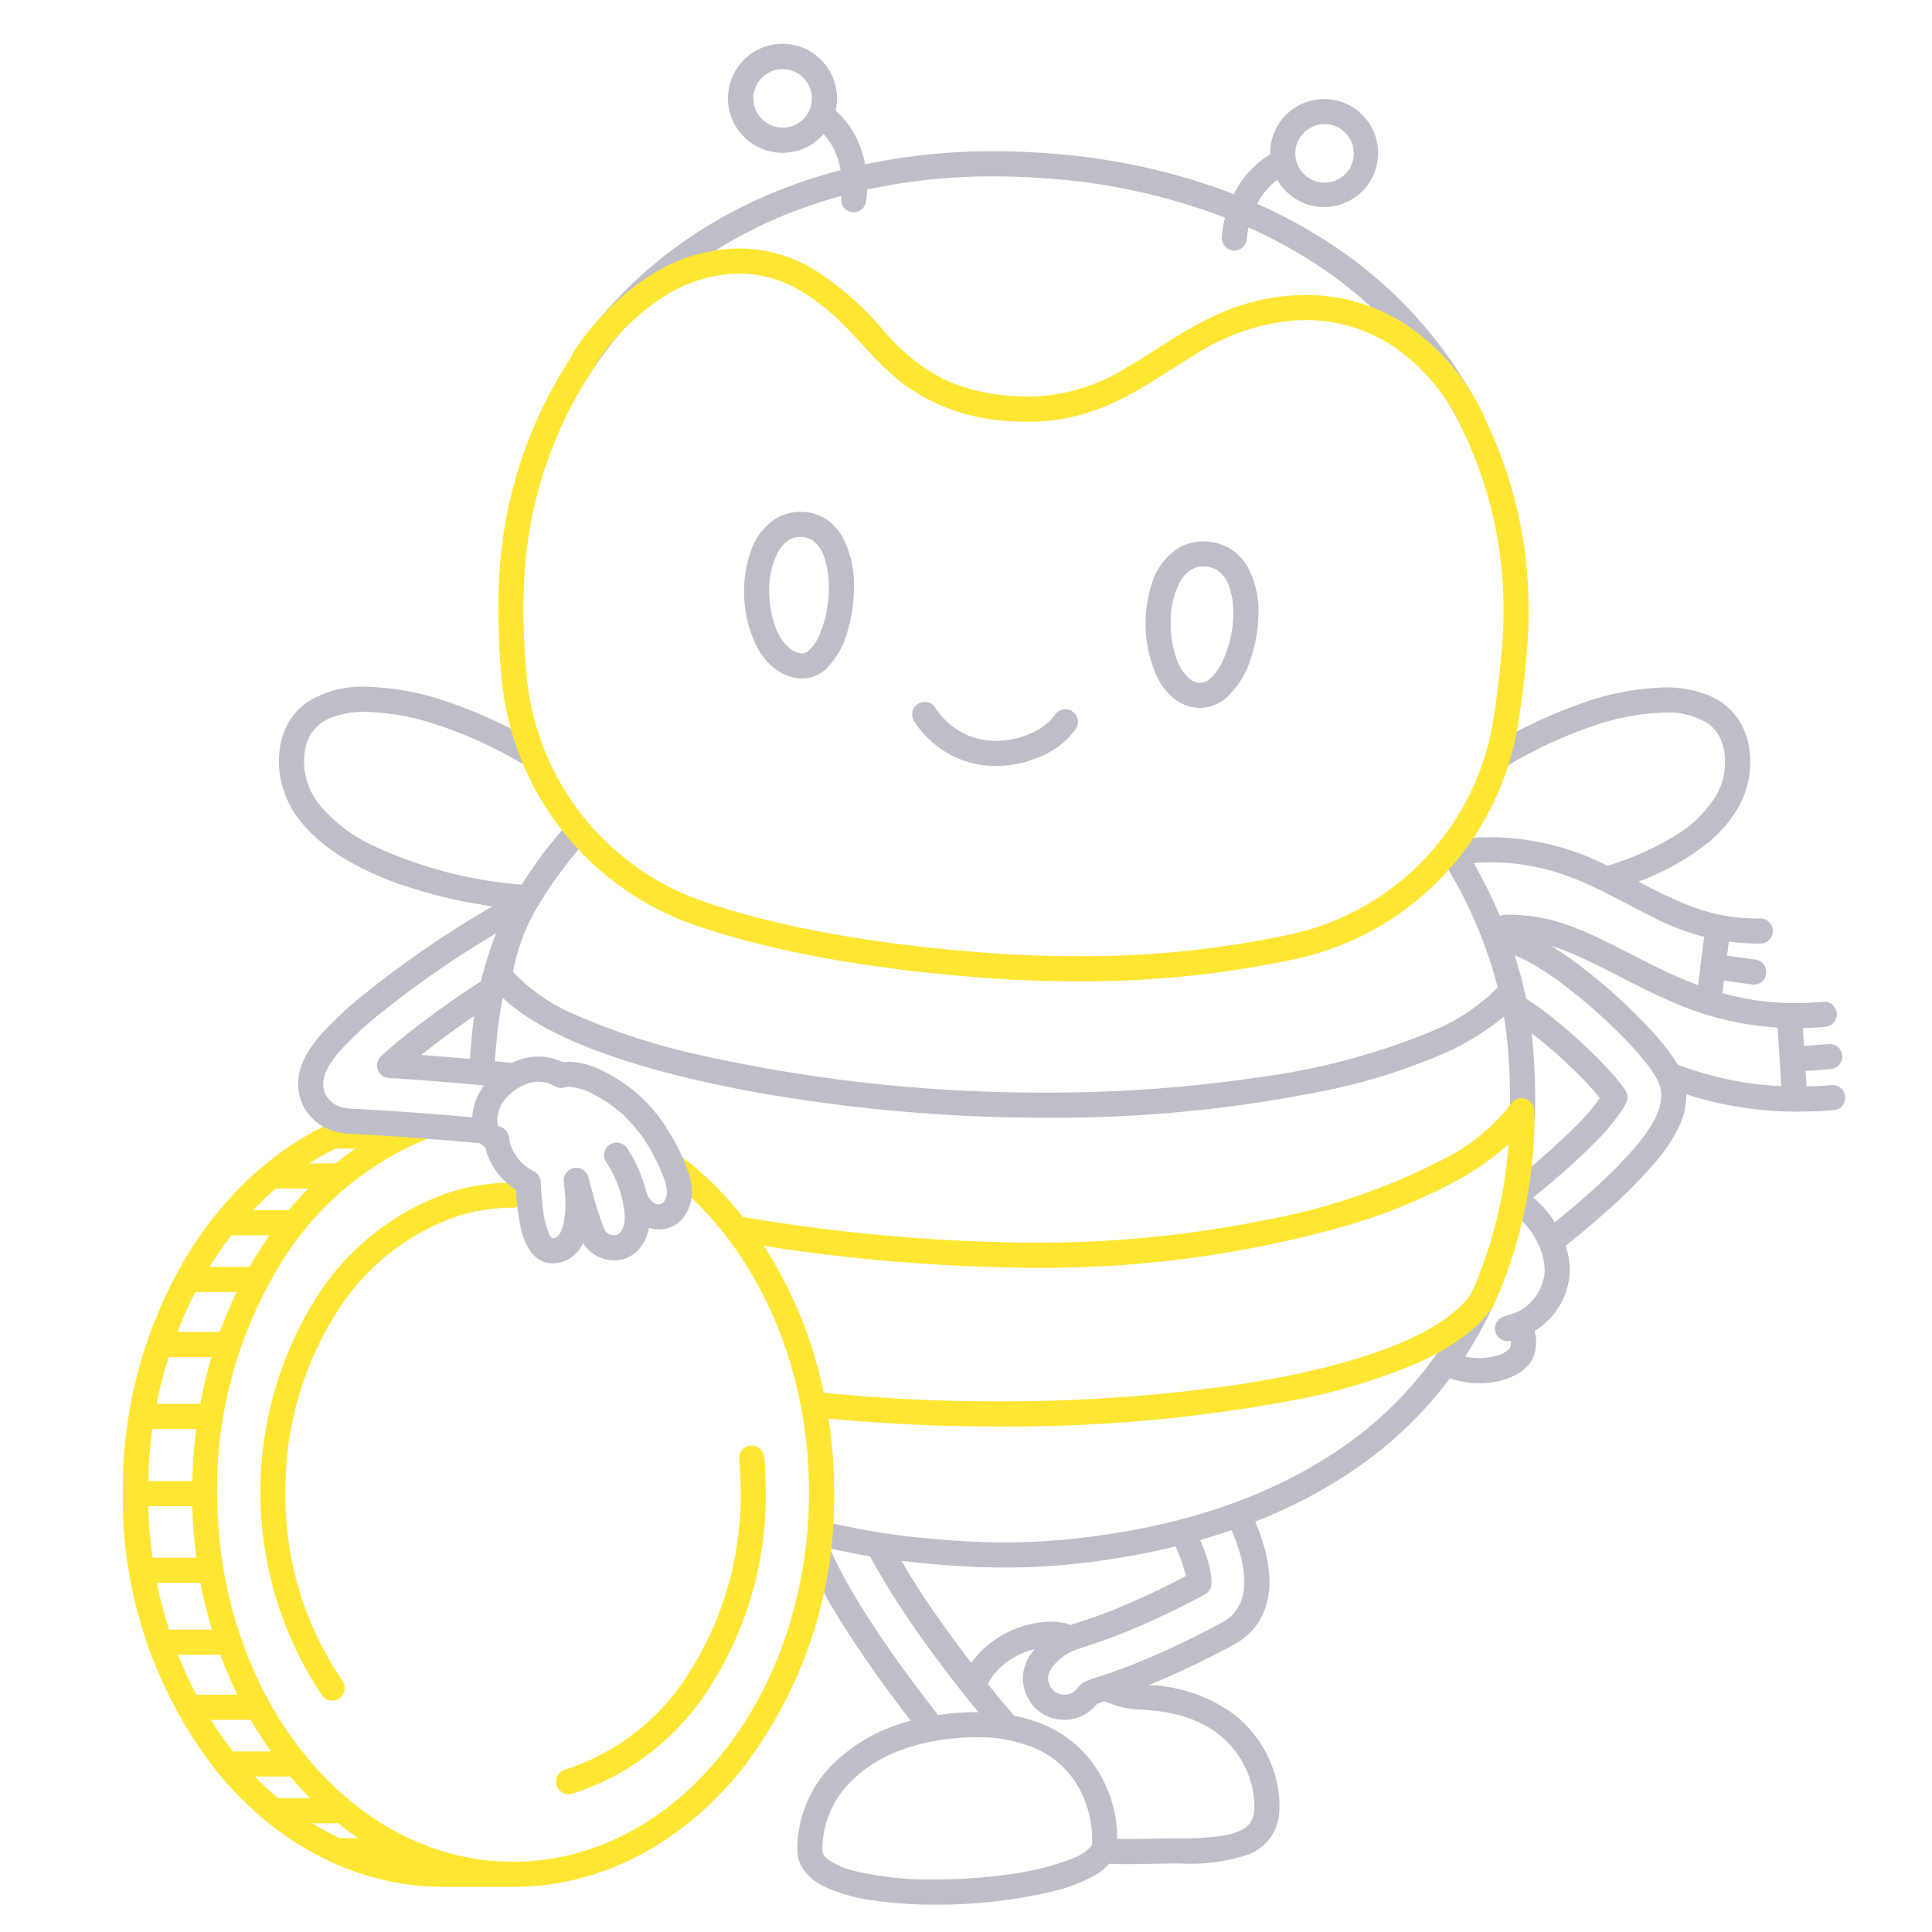 <svg xmlns="http://www.w3.org/2000/svg" width="200" height="200" fill="none"><path fill="#BEBEC9" d="M154.125 132.996a1.31 1.31 0 0 0-.994-.027 1.299 1.299 0 0 0-.723.684 38.992 38.992 0 0 1-14.87 17.117c-6.798 4.359-15.461 7.293-25.975 8.47a66.872 66.872 0 0 1-7.525.428c-2.747 0-5.386-.169-8.186-.431a72 72 0 0 1-10.409-1.717c-.697-.171-2.087 3.493-1.787 4.145a57.95 57.95 0 0 0 3.606 6.531c2.236 3.556 4.903 7.203 7.02 9.939a17.655 17.655 0 0 0-7.697 4.136 12.52 12.52 0 0 0-4.052 8.94c0 .181.005.363.015.547.032.58.211 1.143.52 1.635a5.45 5.45 0 0 0 2.246 1.895 17.336 17.336 0 0 0 5.09 1.443 43.59 43.59 0 0 0 6.417.435c4.089.026 8.166-.435 12.147-1.371a16.971 16.971 0 0 0 4.435-1.701 5.907 5.907 0 0 0 1.41-1.158c.582.022 1.165.039 1.762.039 1.737 0 3.555-.068 5.559-.068a19.236 19.236 0 0 0 7.093-.928 5.207 5.207 0 0 0 2.313-1.779 5.32 5.32 0 0 0 .905-2.895c.005-.124.007-.249.007-.376a11.742 11.742 0 0 0-.627-3.677 12.174 12.174 0 0 0-4.162-5.837 15.881 15.881 0 0 0-8.719-2.978 92.206 92.206 0 0 0 8.852-4.223 6.691 6.691 0 0 0 3.238-3.91c.26-.83.388-1.695.381-2.564v-.004a14.02 14.02 0 0 0-.675-4.032l-.001-.006a26.24 26.24 0 0 0-.795-2.183 51.586 51.586 0 0 0 8.997-4.556 41.616 41.616 0 0 0 15.841-18.245 1.305 1.305 0 0 0-.657-1.718Zm-58.515 28.83c2.847.266 5.574.442 8.428.442a69.39 69.39 0 0 0 7.814-.444 78.615 78.615 0 0 0 9.848-1.741c.312.69.583 1.397.811 2.12l.002.004c.096.31.175.626.235.945a79.525 79.525 0 0 1-7.376 3.455c-2.049.819-3.389 1.225-4.546 1.612l-.03.012a1.256 1.256 0 0 0-.314-.149 7.296 7.296 0 0 0-1.735-.203 10.35 10.35 0 0 0-5.153 1.493 9.787 9.787 0 0 0-3.049 2.764 133.402 133.402 0 0 1-3.004-4.054c-1.497-2.104-2.978-4.357-4.225-6.51.757.092 1.518.182 2.294.254Zm1.334 15.497c-2.152-2.739-5.1-6.723-7.48-10.51a55.538 55.538 0 0 1-3.445-6.233 1.254 1.254 0 0 0-.233-.319c1.398.32 2.825.612 4.297.855.095.18.186.358.285.539a81.692 81.692 0 0 0 5.053 7.933 146.009 146.009 0 0 0 5.861 7.66c-.076-.001-.144-.009-.22-.009-.552 0-1.12.019-1.706.058a28.25 28.25 0 0 0-2.299.251 1.224 1.224 0 0 0-.113-.225Zm16.111 13.562c-.004.046-.011.124-.157.31a5.21 5.21 0 0 1-1.964 1.232 27.407 27.407 0 0 1-6.234 1.566 54.388 54.388 0 0 1-7.88.573c-2.891.06-5.779-.257-8.589-.943a7.67 7.67 0 0 1-2.452-1.086 1.991 1.991 0 0 1-.502-.516.817.817 0 0 1-.133-.402v-.003a7.12 7.12 0 0 1-.01-.405 9.924 9.924 0 0 1 3.247-7.06c2.27-2.167 5.85-3.904 11.148-4.26a22.654 22.654 0 0 1 1.533-.052c1.997-.044 3.983.31 5.843 1.039a9.517 9.517 0 0 1 4.779 4.191 11.208 11.208 0 0 1 1.371 5.816Zm14.532-9.974a9.677 9.677 0 0 1 1.773 3.168c.314.918.48 1.88.492 2.85 0 .094-.002.184-.005.268a2.734 2.734 0 0 1-.434 1.508 2.307 2.307 0 0 1-.788.681 7.16 7.16 0 0 1-2.47.708 30.013 30.013 0 0 1-4.021.213c-2.062 0-3.892.069-5.559.068-.319 0-.612-.014-.92-.02a13.304 13.304 0 0 0-3.178-8.643 12.325 12.325 0 0 0-4.574-3.235 15.443 15.443 0 0 0-2.933-.869 123.654 123.654 0 0 1-2.707-3.281 6.637 6.637 0 0 1 2.653-2.717 8.365 8.365 0 0 1 2.187-.897 6.366 6.366 0 0 0-.681.979 4.29 4.29 0 0 0 1.416 5.65 4.288 4.288 0 0 0 5.742-.976c.223-.075.485-.16.782-.258a9.636 9.636 0 0 0 3.785.877c4.92.211 7.734 1.923 9.44 3.926Zm.97-15.399a4.22 4.22 0 0 1-.945 1.617l-.004.004a4.138 4.138 0 0 1-1.042.79 88.47 88.47 0 0 1-8.965 4.254c-2.248.9-3.839 1.385-4.872 1.732l-.007.003a2.698 2.698 0 0 0-.633.305l-.047.036c-.04.028-.078.057-.114.088l-.049.038-.058.053-.003.004.007.008a1.251 1.251 0 0 0-.193.192l-.006.015c-.003.006-.01.008-.013.014a1.708 1.708 0 0 1-1.425.774 1.696 1.696 0 0 1-1.48-2.507 4.06 4.06 0 0 1 .763-.958 5.798 5.798 0 0 1 2.177-1.289c1.106-.37 2.555-.811 4.689-1.664a84.532 84.532 0 0 0 8.384-3.968 1.296 1.296 0 0 0 .687-1.101l.006-.166v-.05l.001-.022-.001-.007v-.004a5.873 5.873 0 0 0-.106-1.008c-.079-.422-.182-.84-.31-1.25a20.93 20.93 0 0 0-.762-2.026 65.1 65.1 0 0 0 3.261-1.019c.285.693.548 1.381.755 2.058.346 1.061.536 2.168.562 3.284.008.6-.079 1.197-.257 1.77Z"/><path fill="#BEBEC9" d="m124.996 161.443.001.002v.002l-.001-.004ZM129.494 168.923l-.002.001-.002.003.004-.004ZM160.078 104.856l.002.001v.001l-.002-.002ZM167.945 112.425l.002.003.002.002-.004-.005Z"/><path fill="#BEBEC9" d="m174.471 112.29-.003-.016a6.27 6.27 0 0 0-.568-1.633l-.009-.018a13.091 13.091 0 0 0-1.331-2.043l-.005-.006a38.163 38.163 0 0 0-3.246-3.599 57.257 57.257 0 0 0-6.385-5.48l-.002-.002a30.73 30.73 0 0 0-3.41-2.185l-.008-.004a12.912 12.912 0 0 0-3.713-1.402 1.3 1.3 0 1 0-.484 2.555 10.35 10.35 0 0 1 2.972 1.14 28.224 28.224 0 0 1 3.114 1.999 54.635 54.635 0 0 1 6.084 5.224 35.942 35.942 0 0 1 3.02 3.342c.408.511.768 1.059 1.074 1.636.16.305.276.63.343.968.038.21.058.423.057.637a4.496 4.496 0 0 1-.238 1.403 7.513 7.513 0 0 1-.566 1.282 15.984 15.984 0 0 1-1.756 2.502 48.742 48.742 0 0 1-4.947 4.968 96.926 96.926 0 0 1-3.517 2.975 10.01 10.01 0 0 0-2.236-2.565c1.815-1.464 4.072-3.379 5.984-5.282l.002-.001a24.736 24.736 0 0 0 3.13-3.64h.001l.005-.008.006-.008h-.001c.194-.288.365-.591.513-.906a1.293 1.293 0 0 0-.102-1.272 10.116 10.116 0 0 0-.302-.424 26.633 26.633 0 0 0-1.974-2.285 52.646 52.646 0 0 0-5.893-5.285 32.985 32.985 0 0 0-2.122-1.498 1.301 1.301 0 0 0-1.406 2.188v-.001c.608.391 1.275.861 1.95 1.377l.001.002a49.99 49.99 0 0 1 5.587 5.01c.621.65 1.149 1.256 1.528 1.733a22.79 22.79 0 0 1-2.75 3.169l-.002.002-.001.001v-.001a78.307 78.307 0 0 1-5.935 5.227 1.287 1.287 0 0 0-.395 1.451c-.124.09-.231.202-.316.33a1.284 1.284 0 0 0-.183.473 1.294 1.294 0 0 0 .584 1.322v-.001c.984.67 1.79 1.57 2.347 2.622.568.977.89 2.076.938 3.205a3.39 3.39 0 0 1-.051.604 5.031 5.031 0 0 1-1.805 3.11 5.107 5.107 0 0 1-.965.618 2.685 2.685 0 0 1-.217.096c-.005.002-.011 0-.016.002l-1.207.403a1.292 1.292 0 0 0-.213 2.367c.297.162.647.2.973.107.004.049.013.09.013.144a2.377 2.377 0 0 1-.05.468.613.613 0 0 1-.177.285 2.846 2.846 0 0 1-1.143.631 6.608 6.608 0 0 1-4.329-.169 1.301 1.301 0 0 0-1.001 2.4 8.919 8.919 0 0 0 3.411.654 8.36 8.36 0 0 0 3.535-.734c.52-.24.994-.57 1.398-.977.426-.429.721-.971.851-1.562.069-.328.104-.661.105-.996a4.233 4.233 0 0 0-.153-1.136 7.66 7.66 0 0 0 3.548-5.245c.063-.353.094-.711.093-1.07a8.411 8.411 0 0 0-.428-2.506 102.924 102.924 0 0 0 4.116-3.462 51.274 51.274 0 0 0 5.217-5.247l.002-.002a18.657 18.657 0 0 0 2.035-2.913l.001-.002c.305-.55.559-1.127.757-1.724l.002-.005c.236-.71.359-1.454.364-2.202a6.132 6.132 0 0 0-.1-1.115ZM53.09 92.841a38.227 38.227 0 0 0-4.271 14.669 73.611 73.611 0 0 0-.187 2.276 1.3 1.3 0 0 0 2.594.172 68.64 68.64 0 0 1 .18-2.194 35.62 35.62 0 0 1 3.969-13.682 1.3 1.3 0 0 0-2.285-1.24ZM153.484 42.828a45.676 45.676 0 0 0-16.821-18.282 52.646 52.646 0 0 0-6.535-3.448 7.396 7.396 0 0 1 2.096-2.483 5.588 5.588 0 1 0-.735-2.744c0 .036.006.072.007.108l-.008.002a9.95 9.95 0 0 0-3.765 4.11 66.48 66.48 0 0 0-19.341-4.226 74.423 74.423 0 0 0-5.535-.207 63.836 63.836 0 0 0-13.298 1.356 10.876 10.876 0 0 0-.386-1.513 9.57 9.57 0 0 0-2.661-4.056 5.642 5.642 0 1 0-1.239 2.433 7.041 7.041 0 0 1 1.44 2.462c.138.417.244.844.316 1.277-12.098 3.15-21.444 9.897-27.465 18.69a1.3 1.3 0 1 0 2.145 1.471c5.58-8.128 14.155-14.447 25.415-17.502-.005.04-.01.092-.014.116l-.008.05-.001.008a1.3 1.3 0 0 0 2.56.454c.064-.424.1-.853.11-1.282a61.628 61.628 0 0 1 13.086-1.364c1.739 0 3.52.067 5.344.2a63.873 63.873 0 0 1 18.623 4.07 10.618 10.618 0 0 0-.336 2.058 1.299 1.299 0 0 0 2.597.096h.001v-.002c.028-.382.084-.762.168-1.135 2.084.929 4.102 2 6.04 3.205a43.066 43.066 0 0 1 15.875 17.242 1.303 1.303 0 0 0 1.743.576 1.3 1.3 0 0 0 .582-1.74Zm-17.066-29.896a3.017 3.017 0 0 1 3.641 2.245 3.03 3.03 0 0 1-.365 2.288 3.038 3.038 0 0 1-1.878 1.359 3.025 3.025 0 0 1-3.644-2.25v-.002a3.025 3.025 0 0 1 1.171-3.15 3.026 3.026 0 0 1 1.075-.49Zm-55.402.287a3.028 3.028 0 1 1 2.742-1.74 3.01 3.01 0 0 1-2.742 1.74ZM129.14 58.662a5.364 5.364 0 0 0-1.674-1.783 5.178 5.178 0 0 0-2.48-.815 5.47 5.47 0 0 0-.424-.017 4.992 4.992 0 0 0-2.799.832 6.702 6.702 0 0 0-2.458 3.336 13.41 13.41 0 0 0 .492 9.891 6.602 6.602 0 0 0 1.632 2.122 4.466 4.466 0 0 0 2.511 1.045h.005c.098.008.198.012.299.012a4.208 4.208 0 0 0 2.735-1.08 9.069 9.069 0 0 0 2.442-3.858 14.89 14.89 0 0 0 .851-4.907 9.45 9.45 0 0 0-1.132-4.778Zm-2.663 9.963a5.299 5.299 0 0 1-1.184 1.6c-.282.277-.655.44-1.049.46l-.097-.004a1.85 1.85 0 0 1-1.058-.454 4.978 4.978 0 0 1-1.365-2.238 11.032 11.032 0 0 1-.536-3.463 8.95 8.95 0 0 1 .966-4.298c.253-.47.612-.876 1.049-1.184a2.372 2.372 0 0 1 1.359-.396l.228.008h.004c.444.023.875.16 1.25.4.559.4.975.968 1.187 1.622.309.887.458 1.822.441 2.762a11.896 11.896 0 0 1-1.195 5.185ZM85.613 53.806a4.73 4.73 0 0 0-2.553-.817l-.182-.003a4.912 4.912 0 0 0-2.722.796 6.491 6.491 0 0 0-2.414 3.223 12.019 12.019 0 0 0-.71 4.195 12.553 12.553 0 0 0 1.274 5.667c.419.835.998 1.58 1.705 2.191a5.033 5.033 0 0 0 2.576 1.158h.003c.15.02.301.03.453.03a3.726 3.726 0 0 0 2.536-1.068 8.53 8.53 0 0 0 2.114-3.685c.469-1.519.707-3.1.707-4.688a10.772 10.772 0 0 0-1.114-5.095 5.438 5.438 0 0 0-1.673-1.904ZM84.796 65.8a4.716 4.716 0 0 1-.984 1.472c-.198.22-.474.354-.769.375l-.11-.008a2.421 2.421 0 0 1-1.252-.574 5.407 5.407 0 0 1-1.485-2.37 10.777 10.777 0 0 1-.564-3.495 8.449 8.449 0 0 1 .94-4.123 3.272 3.272 0 0 1 1.007-1.118 2.296 2.296 0 0 1 1.299-.374l.087.002h.01c.416.004.823.13 1.168.363a3.48 3.48 0 0 1 1.202 1.784c.318.992.472 2.03.455 3.07a12.518 12.518 0 0 1-1.004 4.996ZM110.991 73.629a1.31 1.31 0 0 0-.979-.18 1.303 1.303 0 0 0-.819.563 5.681 5.681 0 0 1-2.308 1.826 8.92 8.92 0 0 1-3.772.854 7.427 7.427 0 0 1-3.352-.77 7.74 7.74 0 0 1-2.95-2.673 1.298 1.298 0 0 0-2.362.473 1.3 1.3 0 0 0 .204.978 10.348 10.348 0 0 0 3.941 3.546 10.028 10.028 0 0 0 4.519 1.046c1.69-.005 3.36-.382 4.888-1.106a8.178 8.178 0 0 0 3.373-2.76 1.298 1.298 0 0 0-.383-1.797Z"/><path fill="#BEBEC9" d="M188.729 103.705a30.74 30.74 0 0 1-2.867.136c-6.524-.004-11.311-2.164-15.785-4.434-2.233-1.134-4.377-2.296-6.607-3.193a18.833 18.833 0 0 0-7.101-1.524 15.4 15.4 0 0 0-.567.01 1.28 1.28 0 0 0-.526.14 49.64 49.64 0 0 0-2.724-5.505 26.769 26.769 0 0 1 1.718-.064c2.556-.01 5.096.411 7.513 1.244 3.3 1.121 6.126 2.851 9.225 4.371a23.631 23.631 0 0 0 10.78 2.793c.153 0 .307-.002.461-.005a1.299 1.299 0 1 0-.047-2.6 18.744 18.744 0 0 1-7.076-1.23 47.046 47.046 0 0 1-5.508-2.59 25.556 25.556 0 0 0 7.29-4.09 12.971 12.971 0 0 0 3.094-3.68 9.479 9.479 0 0 0 1.137-5.45 7.784 7.784 0 0 0-.887-3.072 6.72 6.72 0 0 0-3.268-2.933 11.543 11.543 0 0 0-4.659-.862c-2.9.08-5.769.623-8.497 1.61a48.574 48.574 0 0 0-9.238 4.344 1.307 1.307 0 0 0-.593.8 1.294 1.294 0 0 0 .146.985 1.304 1.304 0 0 0 1.308.617c.169-.026.331-.084.478-.172h-.001a46.011 46.011 0 0 1 8.736-4.112 24.6 24.6 0 0 1 7.661-1.472c1.563-.089 3.117.3 4.455 1.114.495.344.903.8 1.191 1.328.333.637.53 1.337.578 2.054a6.858 6.858 0 0 1-.832 3.98 12.18 12.18 0 0 1-4.281 4.245 29.634 29.634 0 0 1-7.032 3.135c-.117-.056-.231-.114-.35-.17a26.725 26.725 0 0 0-11.784-2.782c-1.02.001-2.038.055-3.053.16-.409.3-.86.54-1.338.712a1.3 1.3 0 0 0-.36 1.803l.011.016a42.952 42.952 0 0 1 3.025 5.728 45.837 45.837 0 0 1 2.491 7.136 20.717 20.717 0 0 1-6.889 4.559 71.661 71.661 0 0 1-17.809 4.734 150.047 150.047 0 0 1-22.259 1.588c-1.657 0-3.31-.024-4.958-.074-10.47-.29-20.888-1.6-31.104-3.91a68.55 68.55 0 0 1-12.265-3.991 18.696 18.696 0 0 1-6.654-4.526 20.306 20.306 0 0 1 2.818-7.198 42.704 42.704 0 0 1 4.555-6.151 1.3 1.3 0 1 0-1.95-1.72A46.028 46.028 0 0 0 54 91.581a44.677 44.677 0 0 1-15.626-4.158 16.152 16.152 0 0 1-5.086-3.856 7.288 7.288 0 0 1-1.812-4.727c0-.212.01-.429.03-.65a5.07 5.07 0 0 1 .584-2.045 4.181 4.181 0 0 1 2.087-1.808 9.375 9.375 0 0 1 3.693-.644 24.83 24.83 0 0 1 7.495 1.38c2.956.989 5.8 2.283 8.486 3.862a1.3 1.3 0 0 0 1.309-2.246 47.391 47.391 0 0 0-8.986-4.087 27.348 27.348 0 0 0-8.304-1.508 10.54 10.54 0 0 0-6.04 1.582 6.524 6.524 0 0 0-2.011 2.203 7.66 7.66 0 0 0-.903 3.08c-.027.296-.04.59-.04.88a9.904 9.904 0 0 0 2.405 6.381c2.24 2.707 5.703 4.693 9.673 6.16a51.408 51.408 0 0 0 11.664 2.649 19.875 19.875 0 0 0-2.167 6.813 1.3 1.3 0 0 0 .235.889c1.65 2.288 4.44 4.134 7.998 5.767 5.343 2.433 12.481 4.331 20.272 5.701a172.982 172.982 0 0 0 24.097 2.433c1.673.05 3.352.075 5.037.075 9.903.078 19.786-.888 29.485-2.884a61.812 61.812 0 0 0 11.642-3.663 26.086 26.086 0 0 0 6.466-3.934c.143.833.267 1.675.347 2.533.195 2.09.293 4.132.293 6.126 0 .54-.007 1.076-.021 1.608a1.3 1.3 0 1 0 2.599.07c.015-.557.022-1.116.022-1.678a68.32 68.32 0 0 0-.304-6.368 41.58 41.58 0 0 0-2.383-10.225l.134-.002c2.111.043 4.194.496 6.131 1.336 3.062 1.225 6.227 3.154 9.962 4.809a32.185 32.185 0 0 0 13.4 3.006c1 0 2.036-.047 3.109-.147a1.298 1.298 0 0 0 .702-2.29 1.3 1.3 0 0 0-.944-.299Z"/><path fill="#FFE632" d="M158.809 114.876a1.308 1.308 0 0 0-.296-.73 1.305 1.305 0 0 0-1.449-.389 1.302 1.302 0 0 0-.622.483 20.04 20.04 0 0 1-6.721 5.604 65.797 65.797 0 0 1-18.34 6.378 118.87 118.87 0 0 1-24.129 2.42c-1.284 0-2.572-.021-3.863-.061a187.076 187.076 0 0 1-26.585-2.615 1.299 1.299 0 0 0-1.295 2.023c.197.283.499.476.838.537a189.7 189.7 0 0 0 26.96 2.654c1.319.041 2.634.062 3.945.062a114.95 114.95 0 0 0 31.852-4.283A57.933 57.933 0 0 0 151 122.107a28.083 28.083 0 0 0 5.169-3.668 46.772 46.772 0 0 1-3.875 15.517c-1.226 1.741-3.551 3.404-6.726 4.813-4.834 2.159-11.55 3.754-18.963 4.784a172.174 172.174 0 0 1-23.239 1.515 179.667 179.667 0 0 1-18.843-.964 1.288 1.288 0 0 0-.505.047 1.29 1.29 0 0 0-.924 1.11 1.3 1.3 0 0 0 1.157 1.429c6.35.661 12.73.987 19.115.978a159.776 159.776 0 0 0 30.901-2.787 61.259 61.259 0 0 0 12.36-3.738c3.465-1.552 6.216-3.409 7.872-5.796l.119-.212a48.082 48.082 0 0 0 4.23-18.896c0-.853-.037-1.333-.039-1.363ZM153.633 43.15a1.16 1.16 0 0 0-.063-.23 23.519 23.519 0 0 0-7.92-9.245 18.861 18.861 0 0 0-10.489-3.137c-.521 0-1.045.02-1.571.061a22.573 22.573 0 0 0-7.941 2.129c-3.452 1.614-6.264 3.758-9.203 5.425a19.324 19.324 0 0 1-10.008 2.905c-.487 0-.989-.019-1.507-.056a20.01 20.01 0 0 1-7.114-1.68 20.18 20.18 0 0 1-6.375-5.13 31.567 31.567 0 0 0-7.2-6.304 15.056 15.056 0 0 0-7.759-2.166 17.234 17.234 0 0 0-9.007 2.691 27.206 27.206 0 0 0-8.032 7.893c-.101.148-.17.316-.203.493a45.831 45.831 0 0 0-7.513 22.126 57.051 57.051 0 0 0-.144 4.166 77 77 0 0 0 .351 7.198A29.946 29.946 0 0 0 72.088 95.82c8.095 2.757 18.252 4.551 30.006 5.418 3.181.234 6.315.346 9.374.346 7.691.055 15.365-.737 22.884-2.362a29.698 29.698 0 0 0 22.821-24.381c.448-2.85.761-5.636.942-8.08.086-1.18.13-2.358.13-3.531a45.45 45.45 0 0 0-4.612-20.08Zm1.889 23.42a98.122 98.122 0 0 1-.918 7.867 27.092 27.092 0 0 1-20.829 22.25 102.234 102.234 0 0 1-22.307 2.297c-2.995 0-6.066-.11-9.183-.34-11.6-.852-21.566-2.628-29.358-5.285a27.345 27.345 0 0 1-18.403-23.315 74.45 74.45 0 0 1-.34-6.953c0-1.391.045-2.729.137-3.975a43.198 43.198 0 0 1 7.377-21.338c.072-.115.125-.24.158-.371a24.37 24.37 0 0 1 6.978-6.776 14.635 14.635 0 0 1 7.65-2.31 12.45 12.45 0 0 1 6.428 1.8 22.804 22.804 0 0 1 4.673 3.769c2 2.024 3.732 4.252 6.285 6.11a20.143 20.143 0 0 0 10.87 3.595c.581.043 1.147.064 1.698.063 2.747.007 5.467-.54 7.998-1.609 3.485-1.452 6.317-3.573 9.279-5.335a22.273 22.273 0 0 1 10.076-3.523c.46-.035.917-.053 1.37-.053a16.254 16.254 0 0 1 9.058 2.707 20.821 20.821 0 0 1 6.903 8.011c.01.046.022.092.037.136a42.83 42.83 0 0 1 4.486 19.238c0 1.109-.041 2.222-.123 3.34ZM76.514 151.067c.105 1.123.158 2.265.159 3.426a34.165 34.165 0 0 1-5.236 18.516 23.656 23.656 0 0 1-12.933 10.185 1.298 1.298 0 0 0-.257 2.388c.303.165.659.204.99.106a26.244 26.244 0 0 0 14.384-11.267 36.759 36.759 0 0 0 5.652-19.928c0-1.24-.057-2.462-.17-3.667a1.306 1.306 0 0 0-.464-.881 1.311 1.311 0 0 0-.951-.294 1.3 1.3 0 0 0-1.173 1.417v-.001ZM40.616 116.297h-6.294a1.3 1.3 0 1 0 0 2.6h6.294a1.303 1.303 0 0 0 1.3-1.3 1.301 1.301 0 0 0-1.3-1.3M69.106 121.884v-.001.001Z"/><path fill="#FFE632" d="M70.688 119.819a1.29 1.29 0 0 0-.961-.256 1.3 1.3 0 0 0-.62 2.32c8.724 6.675 14.645 18.764 14.64 32.61.002 10.634-3.486 20.238-9.064 27.14-5.587 6.907-13.201 11.096-21.572 11.097-8.37-.001-15.985-4.19-21.571-11.097-5.578-6.902-9.067-16.506-9.066-27.14a44.53 44.53 0 0 1 6.158-22.983 31.802 31.802 0 0 1 15.449-13.564 1.297 1.297 0 0 0 .746-1.68 1.299 1.299 0 0 0-1.68-.746 30.89 30.89 0 0 0-8.387 4.913H32.02a27.153 27.153 0 0 1 5.777-2.808 1.304 1.304 0 0 0 .877-1.149 1.297 1.297 0 0 0-1.22-1.378c-.17-.01-.342.013-.503.069-7.065 2.433-13.125 7.631-17.416 14.52a47.007 47.007 0 0 0-6.824 24.806 45.865 45.865 0 0 0 9.642 28.774c5.973 7.403 14.327 12.065 23.594 12.063h7.165c9.268.002 17.622-4.66 23.594-12.063a45.868 45.868 0 0 0 9.642-28.774c-.004-14.58-6.198-27.413-15.66-34.674Zm-38.342 68.93h2.316c.096-.008.191-.027.284-.057.697.56 1.409 1.096 2.142 1.592h-1.921a27.708 27.708 0 0 1-2.82-1.535Zm-13.92-17.45h4.392a44.617 44.617 0 0 0 1.752 4.137h-4.245a41.414 41.414 0 0 1-1.898-4.137Zm-.964-30.817h4.442a47.772 47.772 0 0 0-1.17 4.845H16.21a44.848 44.848 0 0 1 1.252-4.845Zm2.76-6.737h4.277a44.704 44.704 0 0 0-1.745 4.137h-4.38a41.783 41.783 0 0 1 1.847-4.137Zm-.318 22.175a50.18 50.18 0 0 0 .432 5.334h-4.539a47.448 47.448 0 0 1-.459-5.334h4.566Zm.401-7.993a50.434 50.434 0 0 0-.392 5.393H15.35c.036-1.804.174-3.605.414-5.393h4.542Zm.456 15.927a47.72 47.72 0 0 0 1.182 4.845h-4.437a44.768 44.768 0 0 1-1.266-4.845h4.521Zm7.814-40.845c.039.01.078.018.118.024h3.221a37.521 37.521 0 0 0-2.03 2.243h-3.685a32.811 32.811 0 0 1 2.376-2.267Zm-4.604 4.86c.012 0 .022.007.034.007H27.9a42.48 42.48 0 0 0-1.493 2.289c-.192.318-.361.656-.546.98h-4.167c.016-.027.03-.057.048-.084a37.432 37.432 0 0 1 2.23-3.192Zm-2.15 50.167h4.135a41.112 41.112 0 0 0 2.089 3.269h-3.923a37.093 37.093 0 0 1-2.3-3.269Zm4.566 5.869h3.585c.026 0 .048-.013.073-.015.663.786 1.35 1.542 2.066 2.259h-3.335a32.41 32.41 0 0 1-2.389-2.244Z"/><path fill="#FFE632" d="M32.462 134.785a37.874 37.874 0 0 0 .87 40.713c.198.281.5.472.84.531a1.302 1.302 0 0 0 1.502-1.061c.059-.34-.02-.689-.22-.97v-.001a33.873 33.873 0 0 1-5.903-19.504 34.222 34.222 0 0 1 5.106-18.314 23.87 23.87 0 0 1 12.655-10.262 19.12 19.12 0 0 1 5.8-.902 1.292 1.292 0 0 0 1.303-1.3 1.298 1.298 0 0 0-1.303-1.299 21.684 21.684 0 0 0-6.587 1.023 26.454 26.454 0 0 0-14.063 11.346Z"/><path fill="#BEBEC9" d="M53.067 110.04a356.537 356.537 0 0 0-12.657-1.049l-.083 1.298.88.958a45.659 45.659 0 0 1 2.136-1.832l.001-.001a95.35 95.35 0 0 1 8.465-6.034 1.298 1.298 0 0 0 .396-1.793 1.302 1.302 0 0 0-1.793-.399 97.735 97.735 0 0 0-8.705 6.206l.001-.001a48.322 48.322 0 0 0-2.26 1.938 1.3 1.3 0 0 0 .797 2.255c4.91.312 9.506.734 12.562 1.041a1.3 1.3 0 0 0 .26-2.587Z"/><path fill="#BEBEC9" d="M52.836 92.79a83.549 83.549 0 0 0-3.834 2.206 105.194 105.194 0 0 0-11.33 7.947 39.4 39.4 0 0 0-4.242 3.927l-.003.003a13.6 13.6 0 0 0-1.562 2.055l-.005.007c-.255.421-.47.865-.64 1.327l-.001.005a5.712 5.712 0 0 0-.354 1.945l1.3.004-1.3-.024v.044c0 .795.19 1.579.552 2.287l-.004-.009a4.98 4.98 0 0 0 1.177 1.501 5.424 5.424 0 0 0 2.002 1.083l.006.002c.54.157 1.098.248 1.66.271 4.885.237 9.81.642 13.499.988a1.307 1.307 0 0 0 .952-.292 1.302 1.302 0 0 0-.222-2.152 1.318 1.318 0 0 0-.487-.144c-3.717-.349-8.673-.757-13.614-.997a4.303 4.303 0 0 1-1.051-.168l.005.002a2.81 2.81 0 0 1-1.053-.563 2.418 2.418 0 0 1-.556-.708l-.005-.009a2.45 2.45 0 0 1-.26-1.092v-.004l-.62-.003.62.012v-.009l-.62-.003.62.012v-.02c.002-.368.07-.733.2-1.077l-.001.005c.114-.307.257-.603.428-.882l-.004.007c.37-.594.797-1.152 1.273-1.665l-.002.003a36.942 36.942 0 0 1 3.959-3.658 102.709 102.709 0 0 1 11.035-7.737 81.123 81.123 0 0 1 3.713-2.137 1.3 1.3 0 0 0-1.231-2.29Z"/><path fill="#BEBEC9" d="M64.473 124.28a4.054 4.054 0 0 0 3.732 2.998 3.22 3.22 0 0 0 2.413-1.079 4.345 4.345 0 0 0 1.015-2.815l.001-.103a7.122 7.122 0 0 0-.489-2.262 21.123 21.123 0 0 0-2.004-4.025 16.541 16.541 0 0 0-3.08-3.703 18.113 18.113 0 0 0-3.407-2.31 8.5 8.5 0 0 0-3.734-1.064 4.27 4.27 0 0 0-1.195.161l.361 1.249.722-1.081a5.917 5.917 0 0 0-4.718-.637 7.887 7.887 0 0 0-3.43 2.117 6.132 6.132 0 0 0-1.785 4.217c0 .292.023.584.067.873.064.422.225.824.47 1.173.272.382.63.694 1.045.913.195.105.401.189.615.248l.328-1.258-1.297.083c.073.738.276 1.457.597 2.125a7.39 7.39 0 0 0 3.373 3.463l.597-1.155-1.297.078c.053 1.589.24 3.171.56 4.729.17.811.492 1.583.947 2.275.253.365.58.673.957.905.42.252.902.384 1.392.382.111 0 .222-.006.333-.019h.005a3.38 3.38 0 0 0 1.972-.918 5.035 5.035 0 0 0 1.322-2.551c.188-.87.277-1.758.267-2.648 0-.889-.066-1.777-.195-2.657l-1.283.208-1.261.316c.002.009.247.986.592 2.195a32.172 32.172 0 0 0 1.222 3.641 3.501 3.501 0 0 0 1.39 1.564c.596.366 1.28.56 1.979.563a3.412 3.412 0 0 0 2.426-.993 4.615 4.615 0 0 0 1.236-2.851c.027-.25.04-.501.04-.752a14.223 14.223 0 0 0-2.325-6.963 1.304 1.304 0 0 0-1.776-.446 1.3 1.3 0 0 0-.46 1.773 11.792 11.792 0 0 1 1.96 5.636c0 .159-.007.317-.024.474-.01.47-.18.923-.483 1.283a.794.794 0 0 1-.594.239 1.215 1.215 0 0 1-.62-.18.916.916 0 0 1-.369-.393 30.316 30.316 0 0 1-1.102-3.309 75.789 75.789 0 0 1-.41-1.497c-.102-.383-.16-.615-.16-.616a1.298 1.298 0 0 0-2.331-.422c-.19.276-.267.615-.213.946l.005.033c.102.732.154 1.47.156 2.208a7.862 7.862 0 0 1-.367 2.623 1.878 1.878 0 0 1-.416.695.76.76 0 0 1-.475.216l.005-.001-.046.003-.058-.013a1.29 1.29 0 0 1-.382-.556 9.172 9.172 0 0 1-.584-2.438c-.127-.971-.186-1.993-.237-2.84a1.307 1.307 0 0 0-.7-1.077 4.763 4.763 0 0 1-2.21-2.249 4.441 4.441 0 0 1-.311-.91 3.122 3.122 0 0 1-.045-.246l-.005-.049v-.003l-.776.063.776-.05v-.013l-.776.063.776-.05a1.298 1.298 0 0 0-.969-1.175l-.14.538.173-.528-.033-.01-.14.538.173-.528-.169-.095-.08-.13a3.096 3.096 0 0 1-.037-.476 3.533 3.533 0 0 1 1.07-2.426 5.325 5.325 0 0 1 2.263-1.409c.294-.086.598-.129.904-.129a3.485 3.485 0 0 1 1.585.392l.072.04.008.005.365-.574-.378.566.013.008.365-.574-.378.566a1.303 1.303 0 0 0 1.083.168c.154-.042.313-.062.473-.059a6.069 6.069 0 0 1 2.55.779 15.567 15.567 0 0 1 2.905 1.973 15.857 15.857 0 0 1 3.286 4.341c.4.734.747 1.497 1.035 2.282.179.444.293.912.338 1.389v.02c.021.417-.103.827-.352 1.162a.607.607 0 0 1-.477.215c-.353.002-.953-.275-1.257-1.195a1.305 1.305 0 0 0-.645-.759 1.301 1.301 0 0 0-1.83 1.556ZM172.803 112.661a37.1 37.1 0 0 0 13.366 2.41c1.167 0 2.387-.05 3.66-.15a1.302 1.302 0 0 0 .74-2.286 1.301 1.301 0 0 0-.947-.306 43.152 43.152 0 0 1-3.453.142 34.44 34.44 0 0 1-12.455-2.246 1.303 1.303 0 0 0-1.673.763 1.302 1.302 0 0 0 .763 1.673h-.001ZM176.435 96.837l-.75 5.937a1.299 1.299 0 0 0 1.634 1.423 1.295 1.295 0 0 0 .945-1.097l.75-5.938a1.298 1.298 0 0 0-2.42-.809c-.084.15-.138.314-.159.484"/><path fill="#BEBEC9" d="m177.734 101.412 3.625.5a1.297 1.297 0 0 0 1.442-1.617 1.292 1.292 0 0 0-.605-.794 1.302 1.302 0 0 0-.481-.164l-3.625-.5a1.301 1.301 0 0 0-.356 2.575M183.991 105.957l.5 7.875a1.297 1.297 0 0 0 1.38 1.215 1.3 1.3 0 0 0 1.215-1.38l-.5-7.875a1.303 1.303 0 0 0-1.38-1.215 1.3 1.3 0 0 0-1.215 1.38"/><path fill="#BEBEC9" d="m186.199 110.921 3.312-.25a1.31 1.31 0 0 0 .888-.449 1.3 1.3 0 0 0-.138-1.833 1.308 1.308 0 0 0-.946-.311l-3.312.25a1.292 1.292 0 0 0-.888.449 1.308 1.308 0 0 0-.311.946 1.3 1.3 0 0 0 1.395 1.198"/></svg>